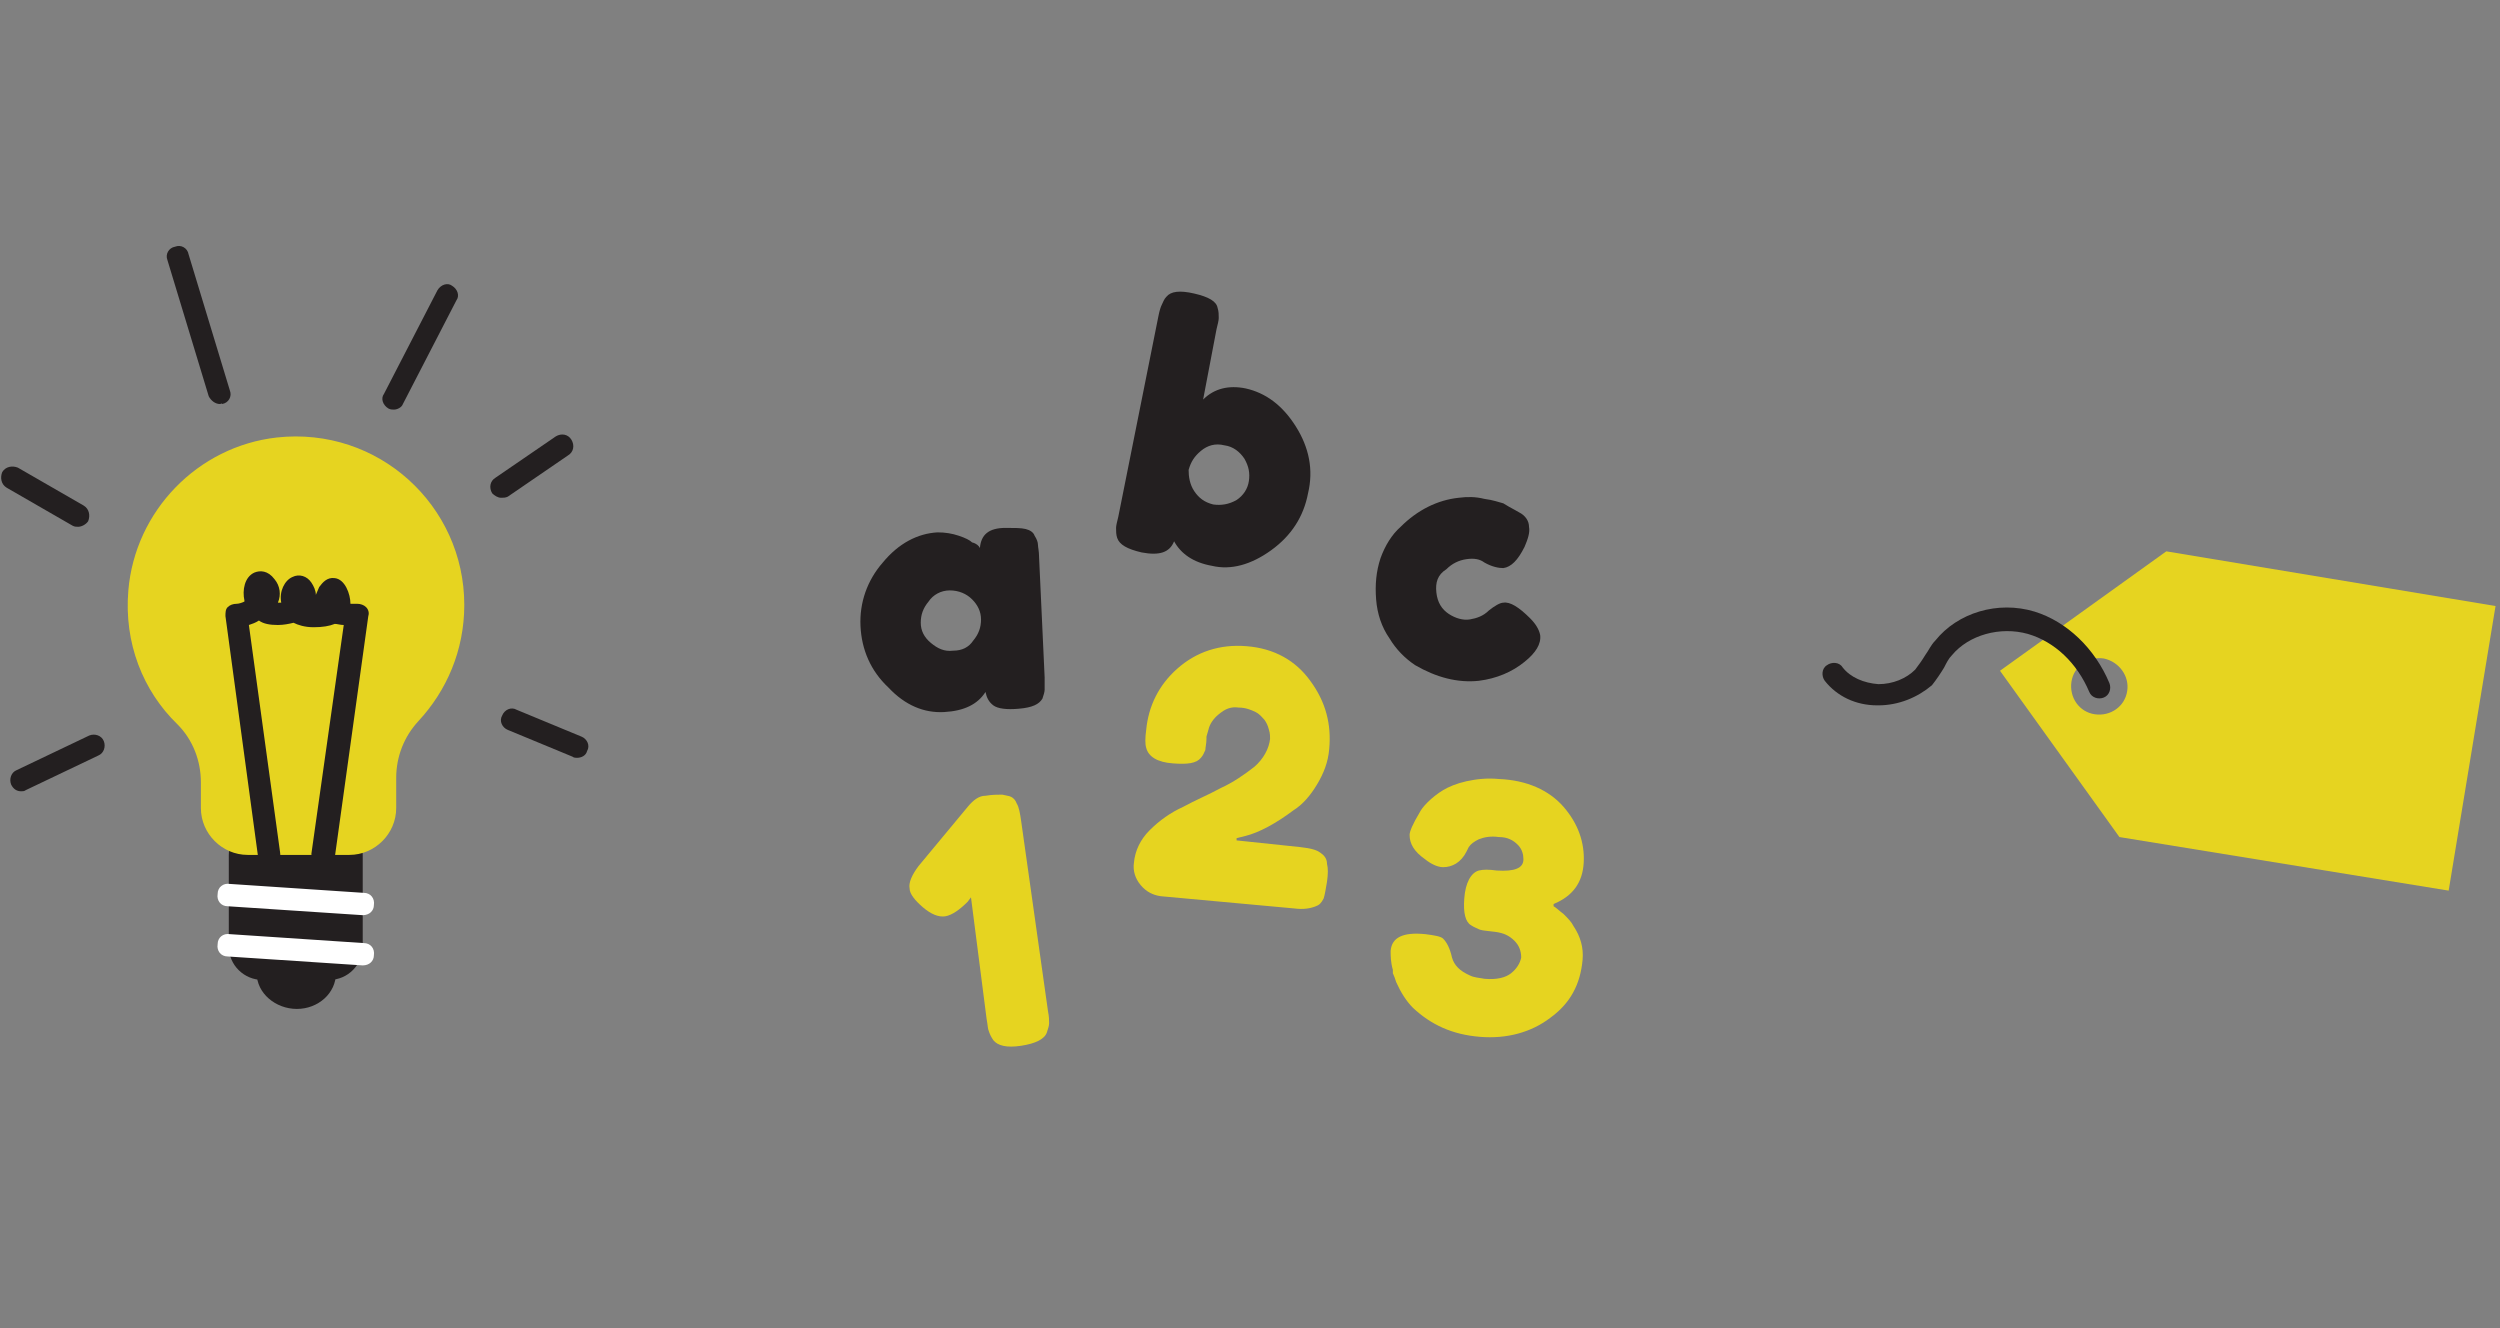 <?xml version="1.0" encoding="utf-8"?>
<!-- Generator: Adobe Illustrator 22.1.0, SVG Export Plug-In . SVG Version: 6.00 Build 0)  -->
<svg version="1.1" id="Tour_04_Filters" xmlns="http://www.w3.org/2000/svg" xmlns:xlink="http://www.w3.org/1999/xlink" x="0px" y="0px"
	 viewBox="0 0 224 119" style="enable-background:new 0 0 224 119;" xml:space="preserve">
<rect x="0" y="0" width="224" height="119" fill="#808080" stroke="none"/>
<style type="text/css">
	.black{fill:#231F20;}
	.yellow{fill:#E6D420;}
	.white{fill:#FFFFFF;}
</style>
<g>
	<path class="black" d="M30.1,87.2c0,1.8-1.6,3.2-3.5,3.2S23,89,23,87.2s1.6-3.2,3.5-3.2S30.1,85.5,30.1,87.2z"/>
	<path class="black" d="M29.5,87.8h-6c-1.6,0-3-1.3-3-3v-8.2c0-1.7,1.4-3,3-3h6c1.6,0,3,1.3,3,3v8.2C32.5,86.4,31.2,87.8,29.5,87.8z"
		/>
	<path class="yellow" d="M41.6,54.2c0-8.9-7.7-16-16.8-15c-7.1,0.8-12.7,6.6-13.3,13.7c-0.4,4.7,1.3,9,4.4,12c1.4,1.4,2.1,3.3,2.1,5.2
		v2.3c0,2.3,1.9,4.2,4.2,4.2h9.1c2.3,0,4.2-1.9,4.2-4.2v-2.7c0-1.9,0.7-3.7,2-5.1C40,61.9,41.6,58.3,41.6,54.2z"/>
	<path class="black" d="M28.9,77.6c0,0-0.1,0-0.1,0c-0.5-0.1-0.9-0.6-0.9-1.1L30.8,56c-0.3,0-0.6-0.1-0.8-0.1
		c-0.5,0.2-1.1,0.3-1.9,0.3c-0.8,0-1.4-0.2-1.8-0.4c-0.4,0.1-0.9,0.2-1.4,0.2c-0.7,0-1.3-0.1-1.7-0.4c-0.3,0.2-0.6,0.3-0.9,0.4
		l2.8,20.4c0.1,0.5-0.3,1.1-0.9,1.1c-0.6,0.1-1.1-0.3-1.1-0.9l-2.9-21.4c0-0.3,0-0.6,0.2-0.8s0.5-0.3,0.8-0.3c0.2,0,0.5-0.1,0.7-0.2
		c0,0,0-0.1,0-0.1c-0.2-0.9,0-2.1,0.9-2.5c0.5-0.2,1.2-0.2,1.8,0.6c0.5,0.6,0.6,1.4,0.3,2.1c0,0,0.1,0,0.1,0c0.1,0,0.1,0,0.2,0
		c-0.2-1,0.3-2,1-2.3c0.6-0.3,1.3-0.1,1.7,0.5c0.2,0.3,0.4,0.7,0.4,1.1c0.1-0.2,0.2-0.5,0.3-0.7c0.3-0.4,0.7-0.9,1.4-0.8
		c0.9,0.1,1.4,1.4,1.4,2.3c0.2,0,0.4,0,0.6,0c0.3,0,0.6,0.1,0.8,0.3c0.2,0.2,0.3,0.5,0.2,0.8l-3,21.6C29.9,77.2,29.4,77.6,28.9,77.6
		z M28.1,54.1C28.1,54.1,28.1,54.2,28.1,54.1C28.1,54.2,28.1,54.2,28.1,54.1C28.1,54.2,28.1,54.1,28.1,54.1z"/>
	<g>
		<path class="white" d="M32.5,86.5C32.5,86.5,32.5,86.5,32.5,86.5l-12.1-0.8c-0.6,0-1-0.5-0.9-1.1c0-0.6,0.5-1,1.1-0.9l12,0.8
			c0.6,0,1,0.5,0.9,1.1C33.5,86.1,33.1,86.5,32.5,86.5z"/>
		<path class="white" d="M32.5,82C32.5,82,32.5,82,32.5,82l-12.1-0.8c-0.6,0-1-0.5-0.9-1.1c0-0.6,0.5-1,1.1-0.9l12,0.8
			c0.6,0,1,0.5,0.9,1.1C33.5,81.6,33.1,82,32.5,82z"/>
	</g>
	<path class="black" d="M44.9,44.6c-0.3,0-0.6-0.2-0.8-0.4c-0.3-0.5-0.2-1.1,0.3-1.4l5.4-3.7c0.5-0.3,1.1-0.2,1.4,0.3
		c0.3,0.5,0.2,1.1-0.3,1.4l-5.4,3.7C45.3,44.6,45.1,44.6,44.9,44.6z"/>
	<path class="black" d="M35.3,36.7c-0.2,0-0.3,0-0.5-0.1c-0.5-0.3-0.7-0.9-0.4-1.3l4.8-9.3c0.3-0.5,0.9-0.7,1.3-0.4
		c0.5,0.3,0.7,0.9,0.4,1.3l-4.8,9.3C36,36.5,35.6,36.7,35.3,36.7z"/>
	<path class="black" d="M19.7,36.2c-0.4,0-0.8-0.3-1-0.7l-3.7-12.2c-0.2-0.5,0.1-1.1,0.7-1.2c0.5-0.2,1.1,0.1,1.2,0.7l3.7,12.2
		c0.2,0.5-0.1,1.1-0.7,1.2C19.9,36.1,19.8,36.2,19.7,36.2z"/>
	<path class="black" d="M1.9,70.9c-0.4,0-0.7-0.2-0.9-0.6c-0.2-0.5,0-1.1,0.5-1.3L8,65.9c0.5-0.2,1.1,0,1.3,0.5c0.2,0.5,0,1.1-0.5,1.3
		l-6.5,3.1C2.2,70.9,2,70.9,1.9,70.9z"/>
	<path class="black" d="M7,47.2c-0.2,0-0.3,0-0.5-0.1l-5.9-3.4c-0.5-0.3-0.6-0.9-0.4-1.4c0.3-0.5,0.9-0.6,1.4-0.4l5.9,3.4
		c0.5,0.3,0.6,0.9,0.4,1.4C7.7,47,7.3,47.2,7,47.2z"/>
	<path class="black" d="M51.7,67.9c-0.1,0-0.3,0-0.4-0.1l-5.8-2.4c-0.5-0.2-0.8-0.8-0.5-1.3c0.2-0.5,0.8-0.8,1.3-0.5l5.8,2.4
		c0.5,0.2,0.8,0.8,0.5,1.3C52.5,67.7,52.1,67.9,51.7,67.9z"/>
</g>
<path class="black" d="M87.8,49.1c0.1-1.2,0.8-1.8,2.3-1.8c0.8,0,1.4,0,1.8,0.1c0.4,0.1,0.7,0.3,0.8,0.6c0.2,0.3,0.3,0.6,0.3,0.8
	c0,0.2,0.1,0.6,0.1,1.1l0.5,10.8c0,0.5,0,0.8,0,1.1c0,0.2-0.1,0.5-0.2,0.8c-0.3,0.5-0.9,0.8-2.1,0.9c-1.1,0.1-1.9,0-2.3-0.3
	c-0.4-0.3-0.6-0.7-0.7-1.2c-0.7,1.1-1.9,1.7-3.7,1.8c-1.8,0.1-3.5-0.6-5-2.2c-1.6-1.5-2.4-3.4-2.5-5.5c-0.1-2.1,0.6-4.1,2-5.7
	c1.4-1.7,3.1-2.6,4.9-2.7c0.7,0,1.3,0.1,1.9,0.3c0.6,0.2,1,0.4,1.2,0.6C87.5,48.7,87.7,48.9,87.8,49.1z M82.5,55.8
	c0,0.7,0.3,1.3,0.9,1.8c0.6,0.5,1.2,0.8,2,0.7c0.8,0,1.4-0.3,1.8-0.9c0.5-0.6,0.7-1.2,0.7-1.9c0-0.7-0.3-1.3-0.8-1.8
	c-0.5-0.5-1.2-0.8-2-0.8c-0.8,0-1.5,0.4-1.9,1C82.7,54.5,82.5,55.1,82.5,55.8z"/>
<path class="black" d="M111.6,34.8c1.8,0.4,3.3,1.5,4.5,3.4c1.2,1.9,1.6,3.9,1.1,6c-0.4,2.1-1.5,3.8-3.3,5.1c-1.8,1.3-3.6,1.8-5.3,1.4
	c-1.7-0.3-2.8-1.1-3.4-2.2c-0.4,1-1.3,1.3-2.9,1c-1.3-0.3-2-0.7-2.2-1.3c-0.1-0.3-0.1-0.6-0.1-0.9c0-0.2,0.1-0.6,0.2-1l3.6-18
	c0.1-0.5,0.2-0.8,0.3-1c0.1-0.2,0.2-0.5,0.4-0.7c0.4-0.5,1.2-0.6,2.5-0.3c1.3,0.3,2,0.7,2.1,1.3c0.1,0.3,0.1,0.6,0.1,0.9
	c0,0.2-0.1,0.6-0.2,1l-1.2,6.3C108.8,34.8,110.1,34.5,111.6,34.8z M107,44c0.4,0.6,0.9,1,1.7,1.2c0.7,0.1,1.4,0,2.1-0.4
	c0.6-0.4,1-1,1.1-1.7c0.1-0.7,0-1.3-0.4-2c-0.4-0.6-1-1.1-1.8-1.2c-0.8-0.2-1.5,0-2.1,0.5c-0.6,0.5-0.9,1-1.1,1.7
	C106.5,42.7,106.6,43.4,107,44z"/>
<path class="black" d="M128.7,53.1c0.1,0.9,0.5,1.5,1.1,1.9c0.6,0.4,1.3,0.6,1.9,0.5c0.6-0.1,1.2-0.3,1.7-0.8c0.5-0.4,1-0.7,1.3-0.7
	c0.6-0.1,1.4,0.4,2.4,1.4c0.5,0.5,0.8,1,0.9,1.5c0.1,0.8-0.4,1.6-1.4,2.4c-1.1,0.9-2.5,1.5-4.1,1.7c-1.9,0.2-3.8-0.3-5.7-1.4
	c-0.9-0.6-1.7-1.4-2.3-2.4c-0.7-1-1.1-2.2-1.2-3.5c-0.1-1.3,0-2.5,0.4-3.7c0.4-1.1,1-2.1,1.8-2.8c1.5-1.5,3.3-2.4,5.2-2.6
	c0.8-0.1,1.5-0.1,2.3,0.1c0.8,0.1,1.3,0.3,1.7,0.4l0.5,0.3c0.4,0.2,0.7,0.4,0.9,0.5c0.6,0.3,0.9,0.8,0.9,1.3
	c0.1,0.5-0.1,1.1-0.4,1.8c-0.6,1.2-1.2,1.8-1.9,1.9c-0.4,0-1-0.1-1.7-0.5c-0.4-0.3-0.9-0.4-1.6-0.3c-0.7,0.1-1.3,0.4-1.8,0.9
	C128.8,51.5,128.6,52.2,128.7,53.1z"/>
<path class="yellow" d="M86.7,72.3c0.5-0.6,1-1,1.6-1c0.6-0.1,1.1-0.1,1.5-0.1c0.4,0.1,0.6,0.1,0.8,0.2c0.2,0.1,0.4,0.3,0.5,0.6
	c0.2,0.3,0.3,0.9,0.4,1.6l2.4,17c0.1,0.5,0.1,0.8,0.1,1.1c0,0.2-0.1,0.5-0.2,0.8c-0.2,0.6-1,1-2.3,1.2c-1.3,0.2-2.1,0-2.5-0.5
	c-0.2-0.3-0.3-0.5-0.4-0.8c-0.1-0.2-0.1-0.6-0.2-1.1L87,80.4l-0.3,0.4c-0.7,0.7-1.4,1.2-2,1.3c-0.6,0.1-1.3-0.2-2-0.8
	c-0.7-0.6-1.2-1.2-1.2-1.7c-0.1-0.5,0.2-1.2,0.8-2L86.7,72.3L86.7,72.3z"/>
<path class="yellow" d="M116.5,75.9c0.8,0.1,1.4,0.2,1.8,0.5c0.3,0.2,0.6,0.5,0.6,1c0.1,0.4,0.1,0.9,0,1.6c-0.1,0.6-0.2,1.2-0.3,1.5
	c-0.2,0.4-0.4,0.6-0.7,0.7c-0.5,0.2-1.1,0.3-1.9,0.2l-12-1.1c-0.7-0.1-1.3-0.4-1.8-1c-0.5-0.6-0.7-1.3-0.6-2
	c0.1-1.1,0.6-2.1,1.4-2.9c0.9-0.9,1.9-1.6,3-2.1c1.1-0.6,2.3-1.1,3.4-1.7c1.1-0.5,2.1-1.2,3-1.9c0.8-0.7,1.3-1.6,1.4-2.5
	c0-0.2,0-0.5-0.1-0.8c-0.1-0.4-0.2-0.6-0.4-0.9c-0.2-0.2-0.4-0.5-0.8-0.7c-0.4-0.2-0.9-0.4-1.5-0.4c-0.7-0.1-1.2,0.1-1.8,0.6
	c-0.5,0.4-0.8,0.9-0.9,1.3l-0.2,0.7l0,0.2c0,0.4-0.1,0.8-0.1,1c-0.1,0.2-0.2,0.5-0.4,0.7c-0.4,0.5-1.2,0.6-2.5,0.5
	c-1.4-0.1-2.2-0.6-2.4-1.4c-0.1-0.3-0.1-0.9,0-1.6c0.2-2.1,1.1-4,2.8-5.5c1.7-1.5,3.8-2.2,6.2-2c2.5,0.2,4.4,1.3,5.7,3.1
	c1.4,1.9,1.9,3.9,1.7,6.1c-0.1,1.2-0.5,2.2-1.1,3.2c-0.6,1-1.3,1.8-2.1,2.3c-1.6,1.2-3.1,2-4.3,2.3l-0.8,0.2l0,0.2L116.5,75.9z"/>
<path class="yellow" d="M140.1,72.3c1.3,1.5,1.9,3.2,1.8,5c-0.1,1.8-1,3-2.7,3.7l0,0.2c0.2,0.1,0.5,0.4,0.9,0.7
	c0.4,0.4,0.7,0.7,0.9,1.1c0.6,0.9,0.9,1.9,0.8,3c-0.2,2.2-1.1,3.9-2.9,5.2c-1.7,1.3-3.9,1.9-6.3,1.7c-2.5-0.2-4.4-1.1-6-2.6
	c-0.6-0.6-1.1-1.4-1.5-2.3c-0.1-0.3-0.2-0.6-0.3-0.8l0-0.3c-0.2-0.7-0.2-1.3-0.2-1.7c0.1-1.2,1.1-1.7,3.1-1.5
	c0.8,0.1,1.4,0.2,1.6,0.4c0.3,0.3,0.6,0.8,0.8,1.7c0.2,0.7,0.7,1.2,1.6,1.6c0.4,0.2,0.8,0.2,1.3,0.3c1.1,0.1,1.9-0.1,2.4-0.5
	c0.5-0.4,0.8-0.9,0.9-1.4c0-0.6-0.2-1.1-0.6-1.5c-0.5-0.5-1-0.7-1.7-0.8c-0.7-0.1-1.1-0.1-1.4-0.2c-0.2-0.1-0.5-0.2-0.8-0.4
	c-0.5-0.3-0.7-1.1-0.6-2.4c0.1-1.4,0.6-2.3,1.3-2.5c0.4-0.1,0.9-0.1,1.6,0c1.6,0.1,2.4-0.2,2.4-1c0-0.4-0.1-0.9-0.5-1.3
	c-0.4-0.4-0.9-0.7-1.7-0.7c-0.7-0.1-1.3,0-1.8,0.2c-0.4,0.2-0.7,0.4-0.9,0.7l-0.2,0.4c-0.5,1-1.3,1.4-2.1,1.4
	c-0.5,0-1.1-0.3-1.6-0.7c-1-0.7-1.4-1.4-1.4-2.2c0-0.3,0.3-1,0.9-2c0.1-0.2,0.3-0.5,0.7-0.9c0.4-0.4,0.9-0.8,1.4-1.1
	c0.5-0.3,1.2-0.6,2.1-0.8c0.9-0.2,1.9-0.3,2.9-0.2C136.8,69.9,138.8,70.8,140.1,72.3z"/>
<path class="yellow" d="M219.4,79.8L189.9,75l-10.7-14.9l14.9-10.7l29.5,4.9L219.4,79.8z M188.5,59c-1.4-0.2-2.7,0.7-2.9,2.1
	c-0.2,1.4,0.7,2.7,2.1,2.9c1.4,0.2,2.7-0.7,2.9-2.1C190.8,60.6,189.9,59.3,188.5,59z"/>
<path class="black" d="M168.3,63.2c0,0-0.1,0-0.1,0c-1.9,0-3.6-0.8-4.7-2.2c-0.3-0.4-0.3-1.1,0.2-1.4c0.4-0.3,1.1-0.3,1.4,0.2
	c0.7,0.9,1.9,1.4,3.2,1.5c1.3,0,2.5-0.5,3.3-1.3c0.3-0.4,0.6-0.8,0.9-1.3c0.3-0.4,0.5-0.9,0.9-1.3c2-2.5,5.6-3.6,8.9-2.6
	c2.9,0.9,5.4,3.3,6.7,6.4c0.2,0.5,0,1.1-0.5,1.3c-0.5,0.2-1.1,0-1.3-0.5c-1.1-2.6-3.1-4.5-5.5-5.2c-2.5-0.7-5.3,0.1-6.8,1.9
	c-0.3,0.3-0.5,0.7-0.7,1.1c-0.3,0.5-0.7,1.1-1.1,1.6C171.8,62.5,170.1,63.2,168.3,63.2z"/>
</svg>
